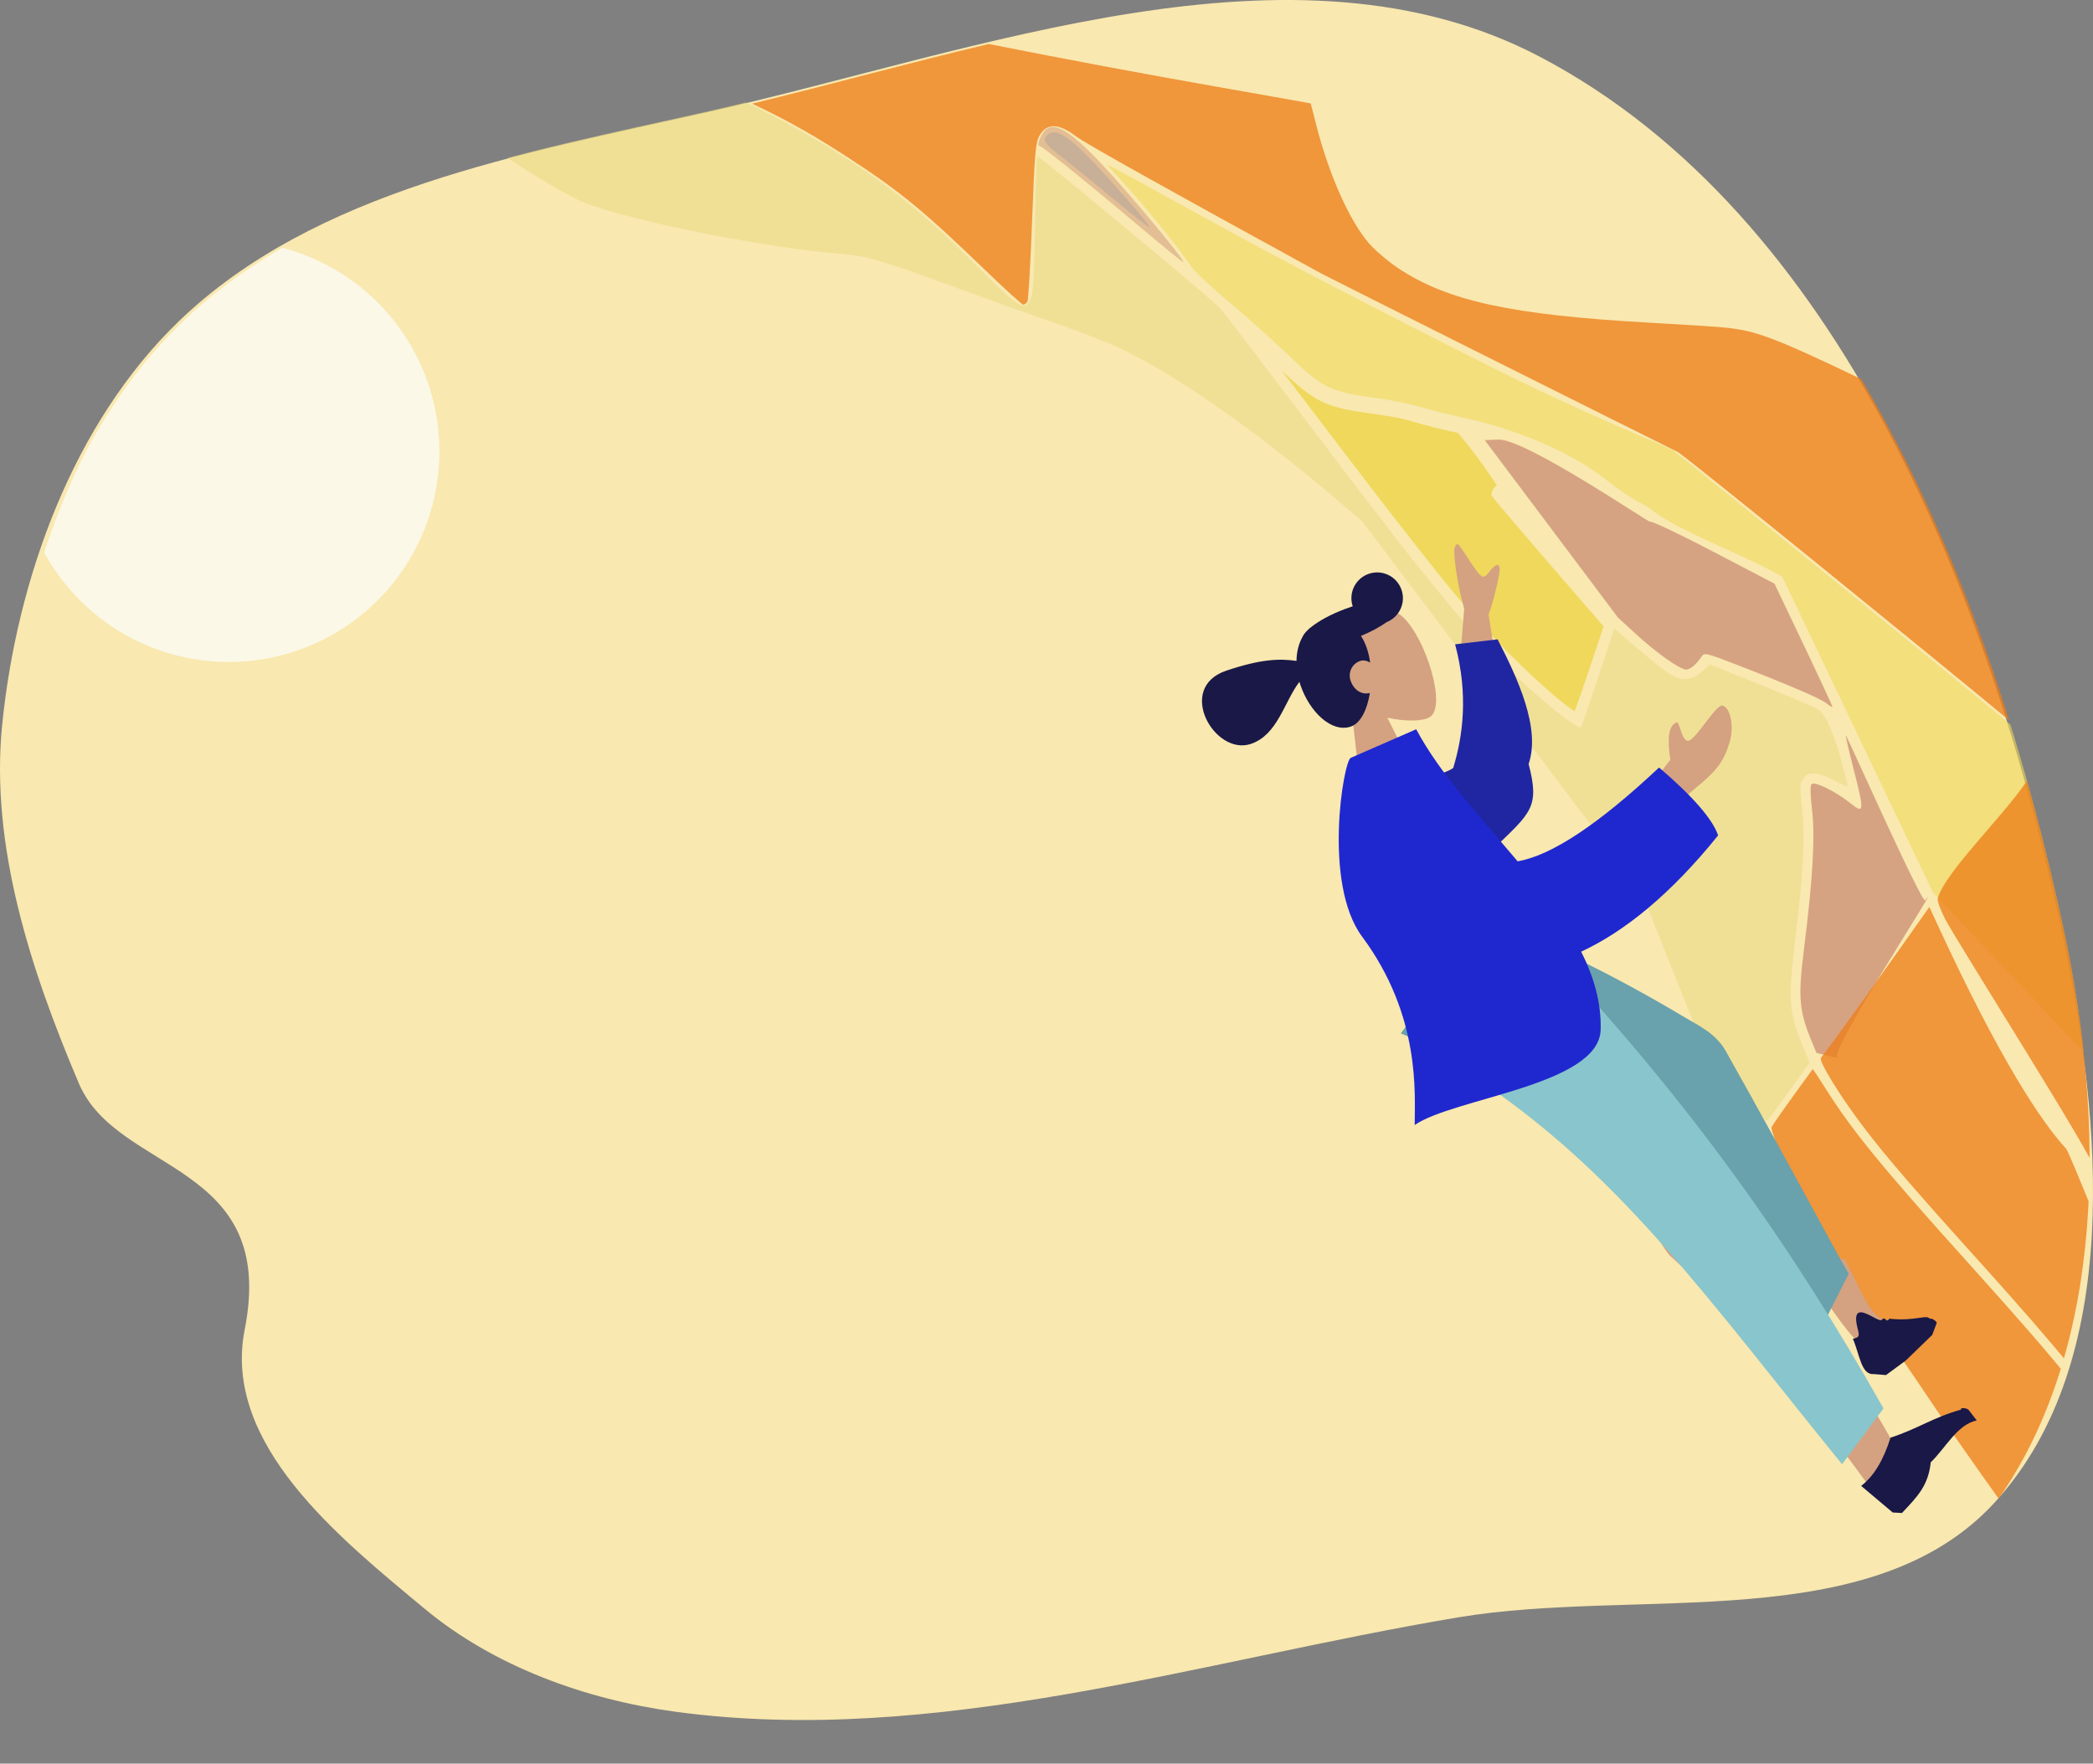 <svg xmlns:dc="http://purl.org/dc/elements/1.1/" xmlns:cc="http://creativecommons.org/ns#" xmlns:rdf="http://www.w3.org/1999/02/22-rdf-syntax-ns#" xmlns:svg="http://www.w3.org/2000/svg" xmlns="http://www.w3.org/2000/svg" xmlns:sodipodi="http://sodipodi.sourceforge.net/DTD/sodipodi-0.dtd" xmlns:inkscape="http://www.inkscape.org/namespaces/inkscape" width="109.338mm" height="92.129mm" viewBox="0 0 109.338 92.129" version="1.1" id="svg3295" sodipodi:docname="multipage-export-4wg07kgw.svg">
  <rect x="0" y="0" width="109.338" height="92.129" fill="#808080" stroke="none"/>
  <defs id="defs3289">
    <clipPath clipPathUnits="userSpaceOnUse" id="clipPath9813-7">
      <path style="fill:#fddd94;fill-opacity:1;stroke:none;stroke-width:0.588;stroke-miterlimit:10;stroke-dasharray:none;stroke-opacity:1" d="m -673.349,16.438 c -61.002,23.071 -91.895,36.367 -95.414,57.874 -3.519,21.507 58.265,46.534 70.387,40.668 12.122,-5.866 57.092,-30.11 56.701,-22.68 -0.391,7.43 -81.337,29.328 -14.859,37.931 66.477,8.603 106.363,-16.033 110.665,-23.462 18.061,-14.669 10.686,-45.314 17.206,-67.65 9.385,-26.982 18.379,-37.149 10.167,-45.361 -8.212,-8.212 -104.799,-24.245 -117.312,-14.469 -12.513,9.776 -37.54,37.149 -37.54,37.149 z" id="path9815-3" sodipodi:nodetypes="cssssccssc"/>
    </clipPath>
    <clipPath clipPathUnits="userSpaceOnUse" id="clipPath7563-5">
      <path style="fill:#ffd64b;fill-opacity:0.413;stroke:none;stroke-width:0.974;stroke-miterlimit:10;stroke-dasharray:none;stroke-opacity:1" d="m -1.754,238.046 c 0,-13.961 4.769,-14.499 4.848,-24.104 0.079,-9.605 -26.578,-1.619 -47.73,-16.679 -21.151,-15.06 -14.379,-38.214 -32.542,-61.708 -18.163,-23.495 -69.267,-75.251 -69.267,-75.251 39.368,5.884 271.836,-1.022 271.836,-1.022 0,0 21.964,57.818 19.622,77.634 -2.418,71.129 -72.924,33.701 -87.537,49.311 -2.829,4.505 -10.013,8.453 -11.84,24.007 -1.827,15.554 -10.412,21.503 -19.067,30.196 -8.655,8.693 -27.707,0 -27.707,0 z" id="path7565-8" sodipodi:nodetypes="ccssccccsscc"/>
    </clipPath>
    <clipPath clipPathUnits="userSpaceOnUse" id="clipPath8789-1">
      <path id="path8791-4" style="display:inline;fill:#efe4a5;fill-opacity:0.634;stroke:none;stroke-width:3.354;stroke-opacity:0.449" d="M 751.185,521.627 C 717.164,459.984 731.21,404.04 770.795,352.689 817.297,292.364 874.208,51.601 954.679,2.155 c 72.049,-44.271 211.973,-33.978 255.762,-72.257 246.357,-76.059 507.991,356.517 378.579,487.678 -84.055,85.688 12.999,97.352 -10.803,116.379 96.778,111.363 -179.794,124.842 -354.858,60.58 -66.528,-19.216 -155.01,103.583 -218.207,75.097 C 917.352,648.978 798.885,606.302 751.185,521.627 Z" sodipodi:nodetypes="csscccccc"/>
    </clipPath>
    <clipPath clipPathUnits="userSpaceOnUse" id="clipPath9194-5-1">
      <path id="path9196-8-7" style="display:inline;fill:#659d40;fill-opacity:1;stroke:none;stroke-width:0.571;stroke-opacity:0.449" d="m -1036.233,619.589 c -1.524,-6.697 -9.52,-11.119 -12.016,-17.841 -3.133,-8.437 -4.51,-17.908 -3.189,-26.811 1.558,-10.501 5.14,-21.801 12.781,-29.17 9.887,-9.535 24.916,-12.143 38.316,-15.161 19.653,-4.427 42.47,-13.378 60.303,-4.006 21.838,11.475 32.715,39.469 37.846,63.599 2.868,13.484 3.079,29.799 -4.857,41.071 -6.323,8.98 -18.833,12.059 -29.5,14.675 -22.177,5.439 -46.045,5.528 -68.489,1.327 -6.427,-1.203 -13.119,-3.267 -18.146,-7.447 -6.171,-5.132 -11.171,-11.977 -13.05,-20.234 z" sodipodi:nodetypes="saaaaaaaaaas"/>
    </clipPath>
    <rect x="-182.281" y="-155.588" width="297.405" height="147.64" id="rect22825"/>
  </defs>
  <sodipodi:namedview id="base" pagecolor="#ffffff" bordercolor="#666666" borderopacity="1.0" inkscape:pageopacity="0.0" inkscape:pageshadow="2" inkscape:zoom="0.25517133" inkscape:cx="1671.2508" inkscape:cy="148.44944" inkscape:document-units="mm" inkscape:current-layer="layer1" inkscape:document-rotation="0" showgrid="false" inkscape:window-width="1920" inkscape:window-height="1001" inkscape:window-x="-9" inkscape:window-y="-9" inkscape:window-maximized="1"/>
  <g inkscape:label="Layer 1" inkscape:groupmode="layer" id="layer1" transform="translate(76.554,187.385)">
    <g id="g3178" transform="translate(13.711,-217.944)">
      <path id="path8263-4-2-5" style="display:inline;fill:#f9e8af;fill-opacity:1;stroke:none;stroke-width:0.412;stroke-opacity:0.449" d="m -77.482,100.017 c 1.737,-8.799 -6.645,-8.106 -8.665,-12.866 -2.499,-5.888 -4.649,-12.403 -4.001,-18.767 0.775,-7.616 3.707,-15.721 9.217,-21.035 7.129,-6.876 17.968,-8.756 27.63,-10.933 14.172,-3.192 30.626,-9.647 43.486,-2.889 15.748,8.275 23.591,28.462 27.292,45.862 2.068,9.724 3.188,22.264 -3.502,29.617 -6.443,7.082 -18.636,4.463 -28.079,6.045 -13.537,2.268 -27.28,6.771 -40.881,4.927 -4.672,-0.633 -9.46,-2.356 -13.086,-5.37 -4.45,-3.701 -10.593,-8.6 -9.411,-14.591 z" sodipodi:nodetypes="saaaaaaaaaas"/>
      <g id="g9103-3" clip-path="url(#clipPath9194-5-1)" transform="matrix(0.721,0,0,0.721,668.065,-346.214)">
        <path id="path9001-7" style="fill:#000000;fill-opacity:0;stroke:none;stroke-width:1.908;stroke-miterlimit:4;stroke-dasharray:none;stroke-opacity:0.449" d="m 658.465,1898.223 c -37.761,-0.283 -78.661,13.839 -115.486,22.135 -5.232,1.179 -10.56,2.34 -15.92,3.531 22.017,7.917 44.527,16.173 50.949,19.215 11.448,5.423 76.821,41.27 84.051,47.295 7.23,6.025 30.426,43.684 34.041,49.709 2.272,3.787 16.588,15.341 29.375,36.539 7.558,12.53 16.346,39.013 17.018,40.58 0.998,2.328 31.812,38.559 59.744,71.191 19.654,-28.265 15.502,-71.533 8.248,-105.643 -13.986,-65.765 -43.632,-142.062 -103.15,-173.338 -15.189,-7.981 -31.705,-11.086 -48.869,-11.215 z" transform="matrix(0.367,0,0,0.367,-1199.563,-173.985)"/>
        <path style="opacity:0.596;fill:none;fill-opacity:1;fill-rule:evenodd;stroke:none;stroke-width:0.553;stroke-miterlimit:4;stroke-dasharray:none;stroke-opacity:0.449" d="m -910.55,590.514 -12.391,-25.927 -11.356,-5.925" id="path8877-8" sodipodi:nodetypes="ccc"/>
        <path style="opacity:0.596;fill:none;fill-opacity:1;fill-rule:evenodd;stroke:none;stroke-width:0.553;stroke-miterlimit:4;stroke-dasharray:none;stroke-opacity:0.449" d="m -899.982,624.331 c -6.666,-9.628 -22.713,-22.713 -21.725,-30.613 0.988,-7.9 1.234,-10.616 0.741,-13.578 -0.494,-2.963 3.703,0.494 3.703,0.494 0,0 -1.234,-6.172 -2.469,-6.913 -1.234,-0.741 -8.394,-3.456 -8.394,-3.456 0,0 -0.741,1.728 -2.222,0.988 -1.481,-0.741 -4.691,-3.95 -4.691,-3.95 l -7.9,-9.134" id="path8881-9"/>
        <path style="fill:none;fill-opacity:1;fill-rule:evenodd;stroke:none;stroke-width:0.553;stroke-miterlimit:4;stroke-dasharray:none;stroke-opacity:0.449" d="m -1039.221,514.47 c 10.122,10.369 24.935,21.232 29.872,23.207 4.938,1.975 17.281,3.703 19.257,3.703 1.975,0 9.134,3.209 16.788,5.678 7.653,2.469 19.997,13.578 19.997,13.578 l 20.244,26.91 5.184,13.085 c 0,0 3.456,2.469 3.95,3.703 0.494,1.234 2.963,7.159 2.963,7.159 0,0 16.541,22.96 16.294,25.675 -0.247,2.716 0.988,17.035 2.222,20.985" id="path8885-5"/>
        <path style="fill:none;fill-opacity:1;fill-rule:evenodd;stroke:none;stroke-width:0.553;stroke-miterlimit:4;stroke-dasharray:none;stroke-opacity:0.449" d="m -1040.703,513.729 11.603,2.222" id="path8887-2"/>
        <path style="display:inline;opacity:0.596;fill:none;fill-opacity:1;fill-rule:evenodd;stroke:none;stroke-width:0.553;stroke-miterlimit:4;stroke-dasharray:none;stroke-opacity:0.449" d="m -930.657,555.39 c -2.469,-1.234 -25.86,-13.023 -25.86,-13.023 l -17.837,-9.813" id="path8879-6" sodipodi:nodetypes="ccc"/>
        <path style="display:inline;opacity:0.596;fill:none;fill-opacity:1;fill-rule:evenodd;stroke:none;stroke-width:0.553;stroke-miterlimit:4;stroke-dasharray:none;stroke-opacity:0.449" d="m -933.619,559.34 c -4.938,-5.431 -14.257,-6.604 -14.257,-6.604 0,0 -1.728,-0.741 -3.95,-0.988 -2.222,-0.247 -3.703,-0.494 -4.938,-1.481 -1.234,-0.988 -3.209,-3.209 -5.678,-5.184 -2.469,-1.975 -11.11,-9.381 -14.072,-11.603" id="path8883-3" sodipodi:nodetypes="ccsssc"/>
        <path id="path8983-2" style="opacity:0.596;fill:#e9da84;fill-opacity:1;fill-rule:evenodd;stroke:none;stroke-width:0.462;stroke-miterlimit:4;stroke-dasharray:none;stroke-opacity:0.449" d="m -1033.665,519.277 c 8.305,7.542 18.223,14.972 23.697,17.734 2.558,1.291 13.234,3.491 19.267,3.969 1.763,0.14 2.904,0.481 8.554,2.555 2.352,0.864 5.534,2.001 7.07,2.526 1.536,0.526 3.579,1.329 4.539,1.784 3.93,1.866 9.55,5.781 15.362,10.702 l 2.094,1.774 10.125,13.45 10.125,13.451 2.619,6.567 2.618,6.567 1.309,1.043 c 0.72,0.574 1.584,1.353 1.92,1.732 l 0.611,0.689 0.966,-1.314 c 0.531,-0.722 1.228,-1.682 1.548,-2.131 l 0.583,-0.818 -0.542,-1.303 c -0.937,-2.25 -1.02,-3.255 -0.578,-6.954 0.673,-5.623 0.809,-8.023 0.573,-10.059 -0.185,-1.596 -0.178,-1.869 0.064,-2.237 0.375,-0.572 1.037,-0.541 2.25,0.106 0.542,0.289 0.985,0.466 0.984,0.393 -2.7e-4,-0.073 -0.192,-0.845 -0.425,-1.716 -0.547,-2.043 -1.183,-3.469 -1.698,-3.805 -0.225,-0.147 -2.083,-0.943 -4.13,-1.768 l -3.721,-1.5 -0.605,0.532 c -0.415,0.365 -0.788,0.532 -1.186,0.532 -0.788,0 -1.332,-0.375 -4.411,-3.039 l -0.727,-0.629 -1.174,3.536 c -0.645,1.945 -1.198,3.565 -1.227,3.6 -0.212,0.248 -2.863,-1.869 -5.193,-4.147 -3.513,-3.434 -5.85,-6.296 -14.771,-18.087 -3.196,-4.225 -5.979,-7.866 -6.184,-8.092 -0.599,-0.661 -13.068,-11.024 -13.264,-11.024 -0.049,0 -0.117,2.18 -0.153,4.845 -0.046,3.43 -0.131,5.01 -0.291,5.412 -0.422,1.056 -0.788,0.839 -3.986,-2.363 -4.411,-4.416 -7.883,-7.044 -13.246,-10.026 -4.059,-2.257 -7.701,-3.81 -24.071,-10.263 -2.105,-0.83 -3.97,-1.571 -5.603,-2.224 z"/>
        <path style="opacity:0.968;fill:#d4a181;fill-opacity:1;fill-rule:evenodd;stroke:none;stroke-width:0.462;stroke-miterlimit:4;stroke-dasharray:none;stroke-opacity:0.449" d="m -919.479,573.502 c -0.463,-0.35 -2.789,-1.346 -6.536,-2.798 -2.144,-0.831 -2.272,-0.859 -2.48,-0.555 -0.399,0.585 -0.816,0.932 -1.119,0.932 -0.44,0 -2.164,-1.222 -3.642,-2.581 l -1.296,-1.192 -9.647,-12.848 0.97,-0.042 c 1.959,-0.086 10.927,6.034 11.005,5.952 0.079,-0.082 2.14,0.895 4.582,2.171 l 4.439,2.321 2.121,4.45 c 1.167,2.447 2.102,4.466 2.08,4.486 -0.023,0.02 -0.239,-0.113 -0.479,-0.296 z" id="path8985-2" sodipodi:nodetypes="sssssccssscsss"/>
        <path id="path8987-4" style="opacity:0.596;fill:#eed859;fill-opacity:1;fill-rule:evenodd;stroke:none;stroke-width:0.462;stroke-miterlimit:4;stroke-dasharray:none;stroke-opacity:0.449" d="m -971.535,534.501 c -0.036,0 0.213,0.292 0.553,0.648 1.188,1.242 3.544,4.045 4.593,5.462 0.352,0.475 0.842,1.132 1.089,1.46 0.248,0.328 1.429,1.416 2.625,2.418 1.196,1.002 3.086,2.693 4.2,3.758 2.662,2.545 2.999,2.705 6.83,3.222 0.797,0.108 2.102,0.386 2.901,0.618 0.799,0.232 2.147,0.569 2.995,0.749 4.061,0.862 8.073,2.631 10.564,4.659 0.519,0.422 1.395,1.022 1.947,1.333 l 1.004,0.564 c 1.461,1.34 6.342,3.219 8.771,4.51 l 0.814,0.437 5.47,11.453 5.47,11.453 16.765,17.751 c 2.085,-2.875 -9.222,-28.269 -9.269,-28.345 -0.135,-0.219 -24.761,-20.257 -26.2,-21.326 -0.101,-0.143 -0.201,-0.225 -0.289,-0.208 0,-0.069 -6.091,-2.461 -13.099,-5.99 -9.697,-4.883 -14.526,-7.397 -20.204,-10.521 -4.104,-2.257 -7.492,-4.105 -7.528,-4.105 z" sodipodi:nodetypes="sssssssssssccccccsccsss"/>
        <path style="opacity:0.968;fill:#d4a181;fill-opacity:1;fill-rule:evenodd;stroke:none;stroke-width:0.462;stroke-miterlimit:4;stroke-dasharray:none;stroke-opacity:0.449" d="m -920.431,598.215 c -1.008,-2.411 -1.086,-3.289 -0.626,-6.972 0.63,-5.041 0.802,-8.028 0.574,-9.976 -0.129,-1.101 -0.141,-1.778 -0.033,-1.886 0.218,-0.218 1.737,0.527 2.785,1.365 1.035,0.828 1.054,0.656 0.267,-2.413 -0.341,-1.331 -0.597,-2.444 -0.568,-2.473 0.048,-0.048 5.517,12.258 5.751,11.94 1.537,-2.079 -7.158,11.231 -6.37,11.413 l -1.509,-0.349 z" id="path8989-3" sodipodi:nodetypes="ssssssssscs"/>
        <path style="opacity:0.596;fill:#d4a181;fill-opacity:1;fill-rule:evenodd;stroke:none;stroke-width:0.462;stroke-miterlimit:4;stroke-dasharray:none;stroke-opacity:0.449" d="m -968.968,539.187 c -3.585,-3.034 -7.173,-5.935 -7.458,-6.031 -0.173,-0.058 -0.155,-0.22 0.08,-0.714 0.699,-1.477 2.125,-0.602 5.787,3.55 2.182,2.474 4.712,5.591 4.524,5.572 -0.077,-0.008 -1.396,-1.077 -2.933,-2.377 z" id="path8991-4"/>
        <path id="path8995-1" style="opacity:0.968;fill:#eed859;fill-opacity:1;fill-rule:evenodd;stroke:none;stroke-width:0.327;stroke-miterlimit:4;stroke-dasharray:none;stroke-opacity:0.449" d="m -958.627,549.782 c 3.629,4.774 7.243,9.561 10.98,14.252 2.119,2.669 4.42,5.196 6.906,7.528 0.973,0.899 1.968,1.779 3.045,2.553 0.153,-0.398 0.284,-0.768 0.428,-1.173 0.577,-1.644 1.12,-3.325 1.679,-4.986 -2.581,-2.994 -5.184,-5.969 -7.733,-8.99 -0.15,-0.173 -0.289,-0.355 -0.412,-0.549 0.055,-0.219 0.118,-0.45 0.311,-0.59 0.171,-0.066 0.042,-0.175 -0.022,-0.276 -0.834,-1.256 -1.719,-2.482 -2.712,-3.617 -1.142,-0.24 -2.273,-0.525 -3.393,-0.853 -0.454,-0.14 -0.92,-0.239 -1.388,-0.317 -0.169,-0.027 -0.399,-0.065 -0.591,-0.097 -0.461,-0.076 -0.976,-0.143 -1.459,-0.214 -1.212,-0.181 -2.462,-0.397 -3.519,-1.057 -0.876,-0.535 -1.621,-1.25 -2.369,-1.945 0.084,0.11 0.168,0.22 0.251,0.329 z"/>
        <path style="opacity:0.596;fill:#b6a69b;fill-opacity:1;fill-rule:evenodd;stroke:none;stroke-width:0.462;stroke-miterlimit:4;stroke-dasharray:none;stroke-opacity:0.449" d="m -970.97,537.101 c -1.338,-1.116 -3.041,-2.502 -3.786,-3.08 -1.371,-1.065 -1.52,-1.281 -1.143,-1.658 0.725,-0.725 1.975,0.289 5.938,4.818 0.865,0.989 1.54,1.832 1.499,1.873 -0.041,0.041 -1.17,-0.838 -2.508,-1.954 z" id="path8997-2"/>
        <path id="path8999-5" style="opacity:0.77;fill:#ee7e19;fill-opacity:1;fill-rule:evenodd;stroke:none;stroke-width:1.259;stroke-miterlimit:4;stroke-dasharray:none;stroke-opacity:0.449" d="m 597.891,1906.66 c -15.83,3.742 -31.554,8.105 -46.701,11.77 7.944,3.765 13.014,6.779 19.533,11.029 9.725,6.341 14.534,10.311 26.518,21.879 3.863,3.729 7.226,6.779 7.473,6.779 0.246,0 0.607,-0.261 0.803,-0.578 0.196,-0.317 0.617,-7.486 0.934,-15.932 0.509,-13.58 0.681,-15.535 1.48,-16.908 1.453,-2.495 3.804,-2.408 7.312,0.27 1.688,1.288 18.573,10.725 48.258,26.971 0.832,0.455 15.23,7.681 30.885,15.52 16.798,8.41 35.043,17.525 39.531,19.73 1.244,0.611 48.796,39.199 65.459,53.01 -7.327,-23.368 -16.876,-46.583 -29.229,-67.383 -17.795,-8.542 -20.85,-9.452 -26.477,-10.139 -1.178,-0.144 -8.136,-0.597 -15.463,-1.008 -27.12,-1.521 -39.817,-4.287 -49.535,-10.787 -1.915,-1.281 -4.458,-3.442 -5.65,-4.803 -3.862,-4.407 -7.933,-13.515 -10.467,-23.408 l -1.098,-4.283 -3.262,-0.592 c -1.793,-0.326 -8.827,-1.57 -15.631,-2.766 -14.287,-2.511 -29.064,-5.28 -44.674,-8.371 z m 205.025,145.418 c -5.19,7.571 -16.332,18.198 -17.676,23.311 -0.132,0.343 0.524,2.137 1.457,3.99 1.921,3.815 30.457,48.868 29.42,49.266 -0.017,0.01 0.173,0.598 0.352,1.158 -0.341,-16.091 -2.874,-32.402 -5.984,-47.027 -2.138,-10.052 -4.648,-20.351 -7.568,-30.697 z m -19.324,24.951 -6.484,9.178 c -5.321,7.529 -13.201,18.416 -14.916,20.608 -0.48,0.613 3.62,7.312 8.143,13.303 4.56,6.04 9.948,12.297 23.975,27.84 7.094,7.861 13.445,15.197 17.561,20.23 2.846,-9.287 4.226,-19.312 4.561,-29.58 -2.879,-7.115 -5.472,-13.457 -5.848,-13.867 -4.75,-5.18 -12.834,-17.066 -25.336,-44.127 z m -23.041,32.033 c -4.588,6.266 -7.94,11.003 -8.123,11.48 -0.131,0.341 1.512,4.883 3.652,10.092 l 3.891,9.471 8.365,11.895 c 4.6,6.542 12.027,17.362 16.506,24.043 2.841,4.238 7.741,11.225 12.766,18.264 6.223,-6.965 10.623,-15.136 13.604,-24.045 -3.948,-4.956 -10.201,-12.15 -20.066,-23.092 -16.843,-18.681 -22.961,-26.172 -28.201,-34.539 -1.269,-2.027 -2.346,-3.633 -2.393,-3.568 z" transform="matrix(0.367,0,0,0.367,-1199.563,-173.985)"/>
        <g id="g8979-4" transform="matrix(0.149,-0.099,0.099,0.149,-989.388,579.3)" style="fill:none;fill-rule:evenodd;stroke:none;stroke-width:1">
          <path d="m 146.634,247.259 c 25.699,63.431 18.797,87.686 20.343,93.733 1.546,6.047 12.471,46.342 15.461,122.693 l 17.646,-6.361 c 5.057,-76.102 0.983,-118.867 1.169,-128.687 0.186,-9.821 -2.723,-48.422 -10.69,-115.096 z" id="path8809-2" fill="#d4a181" sodipodi:nodetypes="csccscc" inkscape:transform-center-x="-17.443977" inkscape:transform-center-y="21.513433"/>
          <path style="fill:#d4a181;fill-opacity:1;stroke:none;stroke-width:2.646;stroke-miterlimit:4;stroke-dasharray:none;stroke-opacity:0.449" d="m 207.675,367.591 c 2.495,14.209 0.956,39.238 3.78,45.361 l 22.243,1.817 c -15.722,-1.843 -10.303,-14.857 -8.566,-33.654 z" id="path8873-9" sodipodi:nodetypes="ccccc" inkscape:transform-center-x="-40.859141" inkscape:transform-center-y="33.088382"/>
          <path d="m 125.971,205.45 c 16.379,26.013 37.727,55.532 68.147,101.711 5.361,8.139 2.154,27.514 4.792,41.246 4.976,25.899 5.892,48.94 5.892,48.94 l 18.499,-10.478 c -0.72,0.962 4.238,-47.099 8.326,-102.769 0.587,-7.99 -3.582,-14.775 -6.123,-20.081 -15.548,-32.456 -30.715,-57.766 -45.679,-77.983 z" id="Pant-5-5" fill="#69a1ac" sodipodi:nodetypes="cssccsscc" inkscape:transform-center-x="-17.053222" inkscape:transform-center-y="13.293155"/>
          <path d="m 143.03,241.596 c 25.648,63.449 27.047,123.642 35.216,208.102 l 26.476,-9.544 c 5.463,-75.14 3.375,-145.652 -10.36,-227.983 z" id="path8812-6" fill="#89c5cc" sodipodi:nodetypes="ccccc" inkscape:transform-center-x="-15.892701" inkscape:transform-center-y="19.847385"/>
          <g id="Accessories/Shoe/Flat-Simple-4-9" transform="rotate(-19.823,1347.727,-270.022)" fill="#191847" inkscape:transform-center-x="-41.625074" inkscape:transform-center-y="45.565159">
            <path d="M 0,38.587 1.035,21.901 c 6.06,1.772 13.65,1.077 22.77,-2.086 9.806,6.946 16.896,8.934 26.189,16.212 l 2e-6,-1.2e-5 c 0.189,-1.136 1.899,1.271 1.705,2.407 -0.013,0.074 -0.029,0.146 -0.049,0.218 l -1.431,5.046 C 44.166,38.31 33.871,40.243 25.505,38.849 17.254,43.7 11.124,42.777 2.07,41.716 Z" id="Shoe-6-9" sodipodi:nodetypes="ccccssscccc"/>
          </g>
          <g id="g8818-9" transform="matrix(0.85,0.03,0.004,0.998,250.537,383.744)" fill="#191847" inkscape:transform-center-x="-45.823626" inkscape:transform-center-y="37.543592">
            <path d="m -48.842,44.239 c -5.391,-2.265 -0.447,-9.692 1.035,-16.686 2.552,0.746 3.248,0.847 4.412,-2.092 5.518,-13.924 9.587,2.151 11.988,1.67 2.926,-0.586 0.503,2.242 3.397,1.238 9.7,6.653 16.397,6.315 15.967,8.895 l 2e-6,-1.2e-5 c 0.165,-0.99 1.899,1.271 1.705,2.407 -0.013,0.074 -0.029,0.146 -0.049,0.218 l -4.977,3.198 -17.275,3.237 -11.691,0.829 z" id="path8816-9" sodipodi:nodetypes="ccsscsssscccc"/>
          </g>
          <g id="g8898-4">
            <g id="Head/Front/Pony-0-8" transform="rotate(15,68.349,524.205)">
              <g id="Head-05-4" stroke-width="1" transform="translate(56.316,32.33)" fill="#d4a181">
                <path d="M 8.617,35.97 C 3.811,30.329 0.559,23.416 1.102,15.67 2.668,-6.648 33.736,-1.739 39.78,9.526 45.823,20.79 45.105,49.363 37.294,51.377 34.179,52.18 27.544,50.213 20.791,46.142 l 4.239,29.989 H 0 Z" id="path8803-8"/>
              </g>
              <path d="m 73.596,66.73 c -3.104,5.958 -7.396,10.444 -11.685,10.444 -8.146,0 -13.938,-10.891 -13.938,-22.6 0,-0.411 0.008,-0.82 0.024,-1.226 -8.617,5.913 -15.258,17.568 -26.659,17.568 -15.512,0 -21.672,-31.287 0,-31.287 14.738,0 21.988,2.149 28.236,5.327 1.232,-3.474 3.111,-6.395 5.409,-8.434 0.553,-0.622 1.4,-1.218 2.493,-1.769 0.668,-0.366 1.36,-0.664 2.071,-0.888 3.768,-1.385 9.226,-2.361 15.322,-2.574 1.138,-0.04 2.256,-0.051 3.347,-0.037 0.018,-5.745 4.68,-10.396 10.429,-10.396 5.76,0 10.429,4.669 10.429,10.429 0,5.57 -4.367,10.12 -9.864,10.414 -3.145,0.97 -7.185,1.683 -11.665,1.983 0.435,1.636 0.671,3.494 0.671,5.595 0,1.854 -0.205,3.821 -0.582,5.818 -0.972,-1.155 -2.271,-1.909 -3.59,-1.909 -3.689,0 -6.257,3.035 -6.257,6.257 0,4.09 2.361,7.048 5.808,7.285 z" id="hair-807-8" fill="#191847"/>
            </g>
            <g id="Body/Pointing-Forward-52-6" transform="rotate(10,-433.57,342.656)">
              <path d="m 222.137,61.26 15.901,-8.735 c 2.231,-8.489 4.898,-12.761 8.001,-12.814 2.384,-1.109 -1.767,9.618 2.751,8.688 4.519,-0.93 15.547,-9.133 17.448,-7.467 2.811,2.464 0.305,10.029 -2.649,13.793 -5.52,7.034 -10.091,9.439 -21.388,12.589 -5.907,1.647 -12.293,4.948 -19.158,9.903 z" id="Skin-26-1" fill="#d4a181" sodipodi:nodetypes="cccsssscc"/>
              <path style="fill:#d4a181;fill-opacity:1;stroke:none;stroke-width:1.105;stroke-miterlimit:4;stroke-dasharray:none;stroke-opacity:0.449" d="m 175.874,1.406 c -4.87,-1.249 -0.021,0.263 0,0 0.021,-0.263 -4.523,-11.12 0.678,-20.768 l 9.455,-17.542 0.896,-5.446 c 1.019,-6.191 3.92,-16.443 5.207,-18.404 0.474,-0.722 1.194,-1.305 1.6,-1.294 0.667,0.018 0.856,0.729 1.982,7.428 1.347,8.02 1.827,9.216 3.58,8.922 0.531,-0.089 1.584,-0.552 2.34,-1.029 1.562,-0.984 3.672,-1.453 4.139,-0.92 0.173,0.197 0.131,0.93 -0.093,1.628 -0.477,1.484 -6.244,9.354 -9.379,12.797 l -2.17,2.384 -4.462,17.263 c -2.454,9.495 -4.565,17.261 -4.691,17.258 -0.126,-0.003 -4.213,-1.028 -9.082,-2.277 z" id="path8871-5" sodipodi:nodetypes="scccsccsscssscssss"/>
              <path d="m 156.364,20.077 c 8.224,-9.651 17.306,-24.162 20.514,-45.288 l 16.569,5.03 c 1.144,17.494 1.676,40.04 -8.693,51.298 -2.855,18.094 -7.088,18.428 -27.099,25.886 -8.395,0.685 -12.369,-24.217 -16.008,-26.177 -28.666,-15.439 14.868,-8.442 14.717,-10.749 z" id="Sleeve-84-6" fill="#2026a2" inkscape:transform-center-x="-9.9505212" inkscape:transform-center-y="-8.7705701" sodipodi:nodetypes="cccccsc"/>
              <path d="m 164.886,65.453 c 13.46,3.357 36.033,-0.602 67.717,-11.876 7.859,16.259 11.492,27.85 10.899,34.774 -27.18,14.198 -50.476,20.528 -69.669,20.946 0.61,11.388 -0.776,22.224 -5.433,32.126 -9.573,20.356 -65.628,1.504 -84.476,5.214 4.945,-11.365 20.047,-39.372 11.037,-78.436 C 88.925,42.03 116.548,0 119.721,0 h 28.937 c 1.597,20.513 9.633,43.12 16.228,65.453 z" id="Clothes-3-0" fill="#1f28cf" sodipodi:nodetypes="ccccscsscc"/>
            </g>
          </g>
        </g>
        <path id="path9003-6" style="fill:#fbf8e7;fill-opacity:1;stroke:none;stroke-width:1.908;stroke-miterlimit:4;stroke-dasharray:none;stroke-opacity:0.449" d="m 458.471,1946.889 c -7.201,4.14 -13.911,8.994 -19.922,14.791 -12.528,12.083 -21.526,27.984 -27.348,45.002 a 41.573,41.573 0 0 0 36.666,21.977 41.573,41.573 0 0 0 41.572,-41.572 41.573,41.573 0 0 0 -30.969,-40.197 z" transform="matrix(0.367,0,0,0.367,-1199.563,-173.985)"/>
      </g>
    </g>
  </g>
</svg>